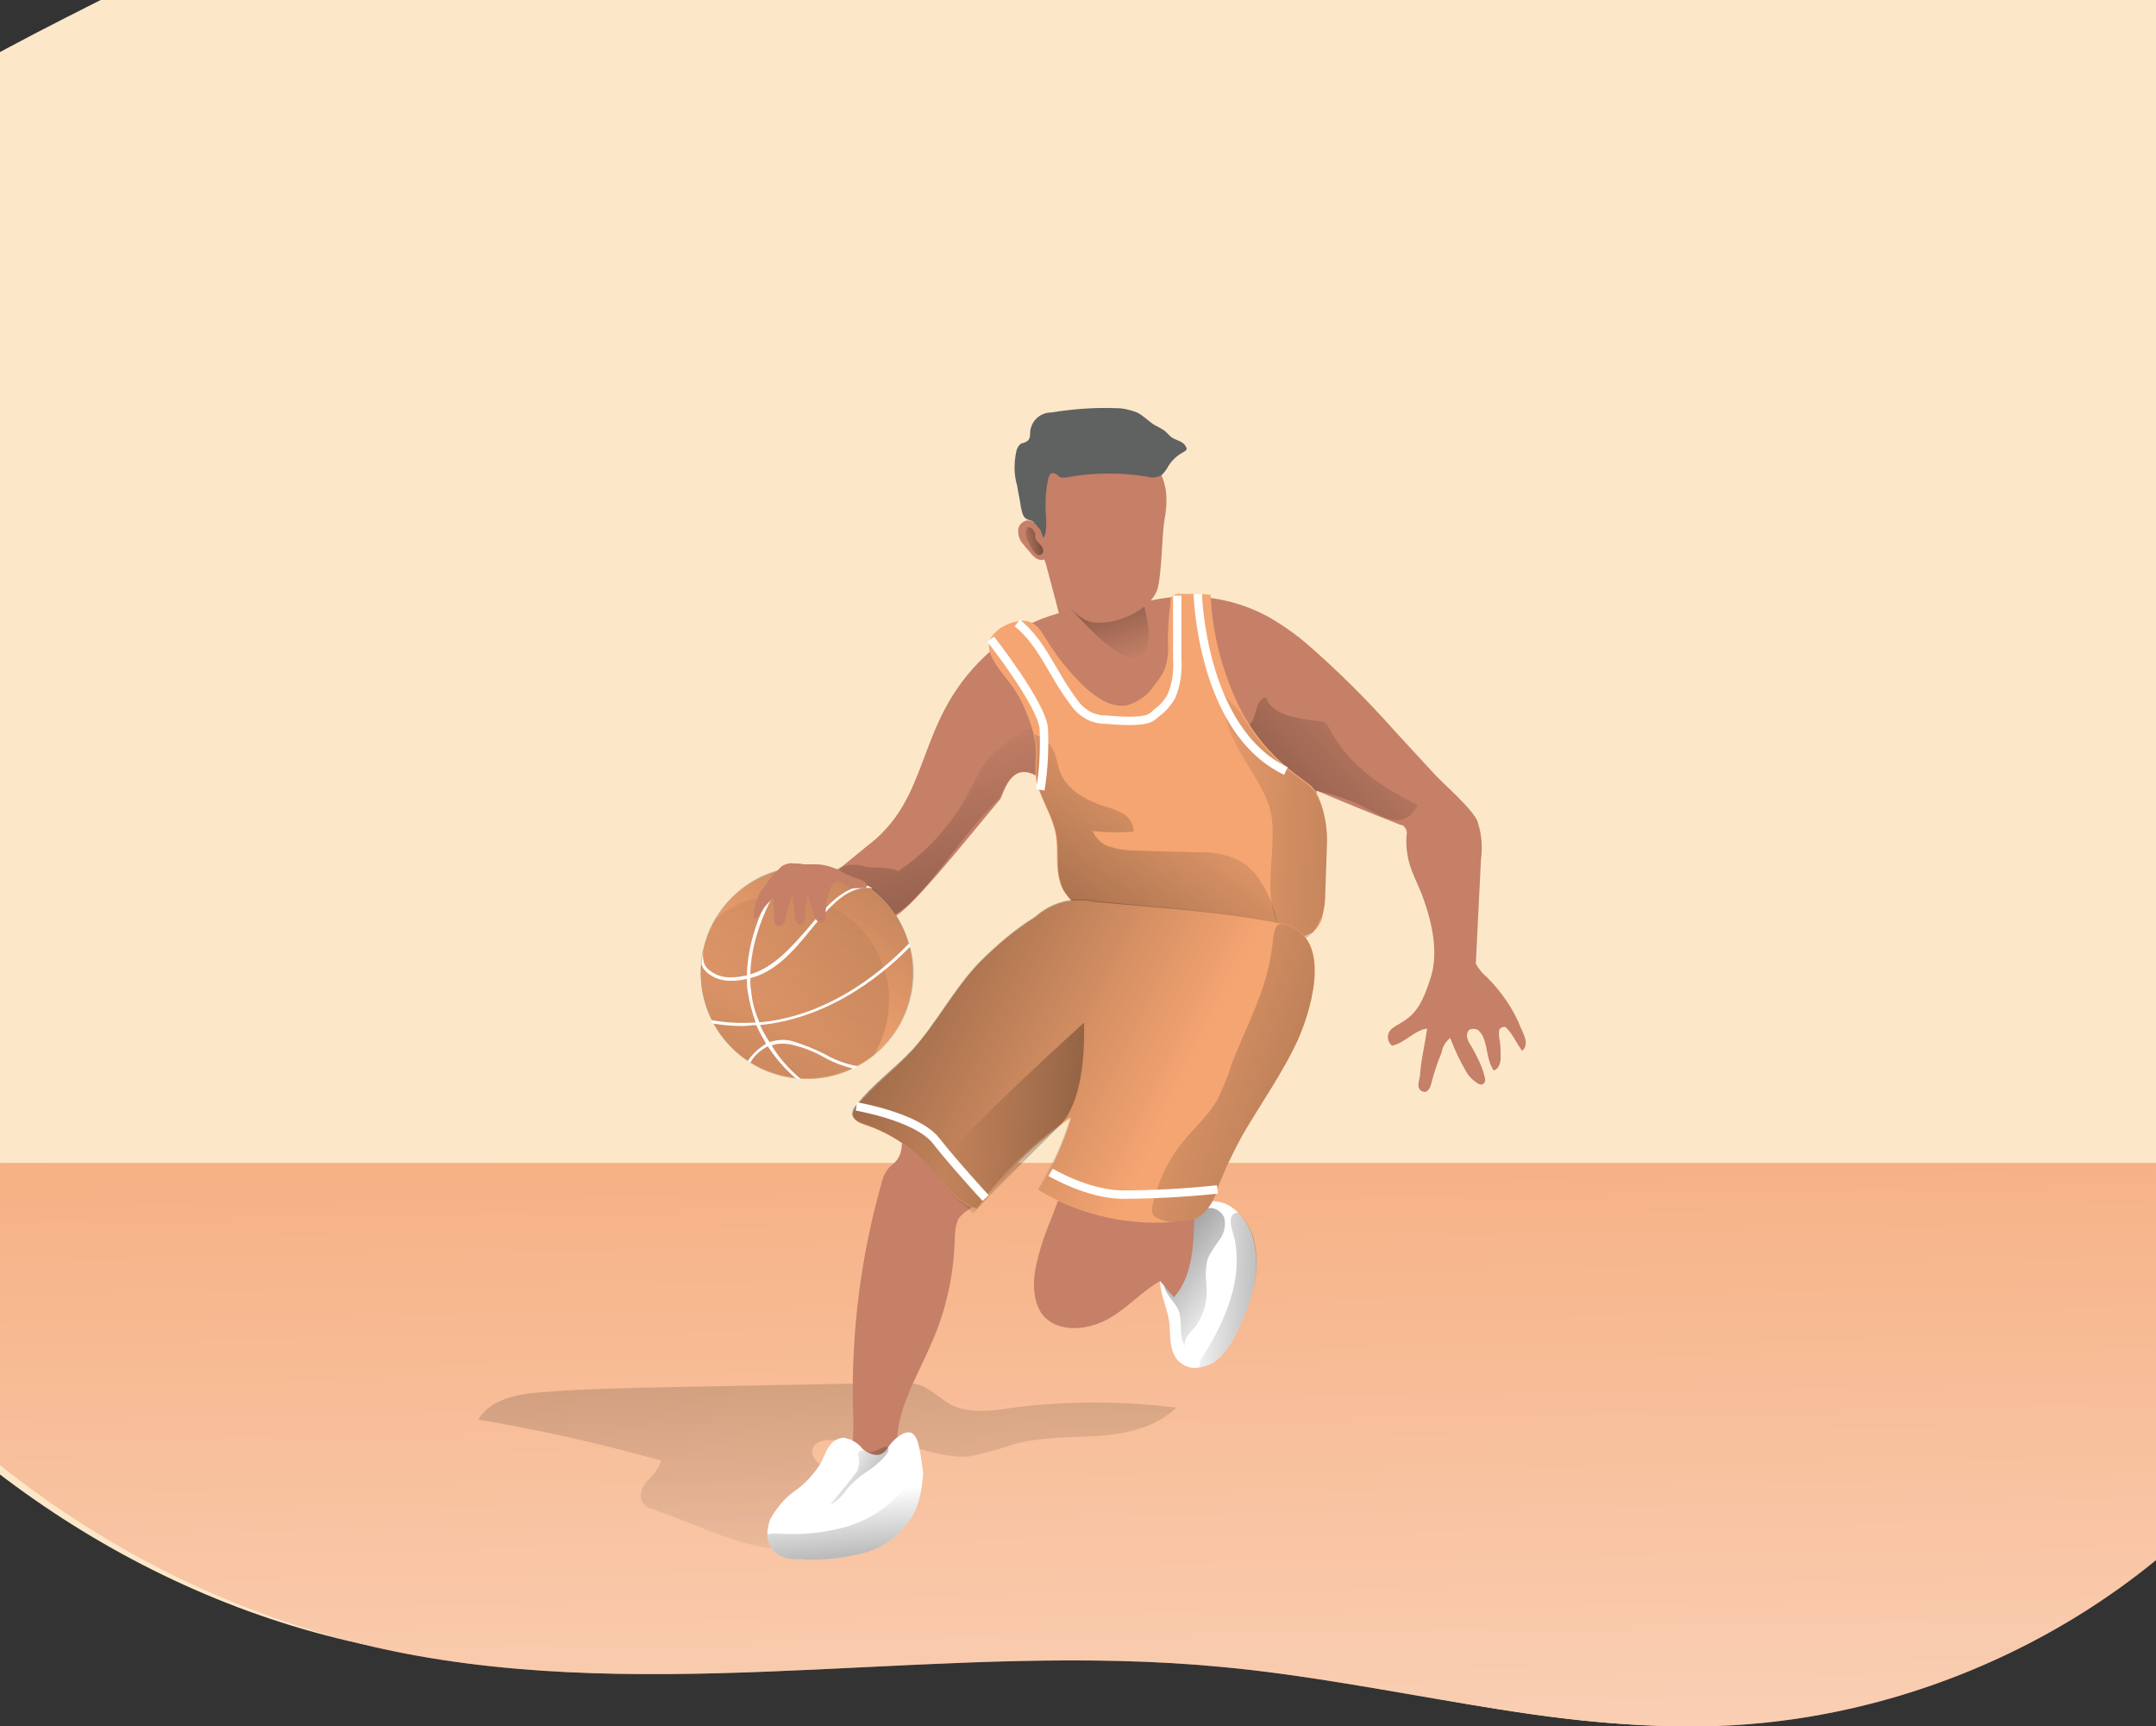 <?xml version="1.0" encoding="utf-8"?>
<!-- Generator: Adobe Illustrator 21.1.0, SVG Export Plug-In . SVG Version: 6.00 Build 0)  -->
<svg version="1.1" id="basketball" xmlns="http://www.w3.org/2000/svg" xmlns:xlink="http://www.w3.org/1999/xlink" x="0px" y="0px"
	 viewBox="0 0 252 201.7" style="enable-background:new 0 0 252 201.7;" xml:space="preserve">
<rect x="0" y="0" width="252" height="201.7" fill="#333333" stroke="none"/>
<style type="text/css">
	.st0{fill:#FCE8C9;}
	.st1{fill:#F5A572;}
	.st2{opacity:0.68;fill:url(#Tracé_9_1_);enable-background:new    ;}
	.st3{fill:url(#Tracé_10_1_);}
	.st4{fill:#FFFFFF;}
	.st5{fill:url(#Tracé_12_1_);}
	.st6{fill:#C58067;}
	.st7{fill:url(#Tracé_14_1_);}
	.st8{fill:url(#Tracé_15_1_);}
	.st9{fill:url(#Tracé_17_1_);}
	.st10{fill:#606161;}
	.st11{fill:#68E1FD;}
	.st12{opacity:0.37;fill:url(#Tracé_22_1_);enable-background:new    ;}
	.st13{opacity:0.28;fill:url(#Tracé_23_1_);enable-background:new    ;}
	.st14{fill:url(#Tracé_30_1_);}
	.st15{fill:url(#Tracé_31_1_);}
	.st16{fill:url(#Tracé_33_1_);}
	.st17{fill:url(#Tracé_37_1_);}
	.st18{fill:url(#Tracé_38_1_);}
	.st19{fill:url(#Tracé_39_1_);}
	.st20{fill:url(#Tracé_40_1_);}
	.st21{fill:url(#Tracé_41_1_);}
	.st22{fill:url(#Tracé_42_1_);}
	.st23{fill:none;stroke:#FFFFFF;stroke-width:0.98;stroke-miterlimit:10;}
</style>
<path id="Tracé_7" class="st0" d="M275.4,139.8c-0.5,7.6-3.5,14.7-7.4,21.2c-14.7,24-40.4,39.3-68.5,40.6
	c-19.9,0.8-39.3-5.6-59.1-7.6c-31.8-3.3-64.3,4.6-95.7-1.4c-28.5-5.4-53.8-23.3-70.3-47.1c-2.9-4.2-5.6-8.6-8-13.1
	c-0.4-0.9-0.9-1.7-1.3-2.6c-6.8-13.9-10.6-29.1-11-44.5c-0.5-23.7,7.3-48.3,24.6-64.5c15-14.1,35.5-20.6,52.8-31.6
	C44-18.7,55-29.2,63.6-41.5C71.7-53,77.9-66.3,88.9-75.1c12.3-9.8,29-12.5,44.8-11.7c42.2,2.2,95.3,31,115.3,69.4
	c19.6,37.6,7.7,84.2,19.4,125c2.1,7.4,5.1,14.7,6.4,22.3C275.3,133.1,275.6,136.5,275.4,139.8L275.4,139.8z"/>
<path id="Tracé_8" class="st1" d="M275.4,144.9c-0.5,6.9-3.5,13.5-7.3,19.5c-14,21.8-40.1,36.3-67.3,37.3
	c-19.5,0.7-38.6-5.1-58-6.9c-31.2-3-63.2,4.2-94-1.3c-28-5-52.8-21.3-69.1-43.2l-7.8-12l-1.5-2.4h304.4
	C275.4,138.8,275.6,141.9,275.4,144.9z"/>
<linearGradient id="Tracé_9_1_" gradientUnits="userSpaceOnUse" x1="-181.089" y1="474.216" x2="-180.913" y2="472.013" gradientTransform="matrix(305.161 0 0 -65.925 55373.668 31371.1)">
	<stop  offset="0" style="stop-color:#FFFFFF;stop-opacity:0"/>
	<stop  offset="0.95" style="stop-color:#FFFFFF"/>
</linearGradient>
<path id="Tracé_9" class="st2" d="M275.4,144.9c-0.5,6.9-3.5,13.5-7.3,19.5c-14,21.8-40.1,36.3-67.3,37.3
	c-19.5,0.7-38.6-5.1-58-6.9c-31.2-3-63.2,4.2-94-1.3c-28-5-52.8-21.3-69.1-43.2l-7.8-12l-1.5-2.4h304.4
	C275.4,138.8,275.6,141.9,275.4,144.9z"/>
<linearGradient id="Tracé_10_1_" gradientUnits="userSpaceOnUse" x1="-179.547" y1="462.442" x2="-181.876" y2="472.813" gradientTransform="matrix(81.63 0 0 -19.661 14776.551 9282.368)">
	<stop  offset="0" style="stop-color:#010101;stop-opacity:0"/>
	<stop  offset="0.95" style="stop-color:#010101"/>
</linearGradient>
<path id="Tracé_10" class="st3" d="M76.4,176.4c-0.5-0.1-0.9-0.3-1.2-0.7c-0.6-0.7-0.2-1.9,0.4-2.6c0.7-0.6,1.3-1.4,1.7-2.4
	c-7.1-2-14.2-3.6-21.4-4.8c1.4-2.4,4.6-3,7.3-3.2c5.1-0.4,10.1-0.5,15.2-0.6l26.1-0.5c1.2-0.1,2.3,0,3.4,0.4c1,0.6,1.9,1.2,2.8,1.9
	c2.2,1.4,5.1,1,7.7,0.6c6.3-0.8,12.8-0.8,19.1,0c-2.4,2.3-5.9,3.1-9.2,3.3s-6.7,0.1-9.9,1c-1.7,0.6-3.3,1-5.1,1.4
	c-2.4,0.2-4.7-0.6-7-1.2c-3.1-0.7-6.3-1-9.5-0.7c-0.7,0-1.3,0.2-1.7,0.7c-0.5,0.8,0.2,1.9,1,2.3c0.9,0.3,1.7,0.7,2.6,1.2
	c4.1,3.4-3.3,8.4-6.3,8.5C87.4,181.4,81,177.9,76.4,176.4L76.4,176.4z"/>
<path id="Tracé_11" class="st4" d="M144.6,155.6c-0.6,1.4-1.5,2.7-2.7,3.6c-0.5,0.3-1.1,0.5-1.7,0.6c-0.9,0.2-1.8-0.1-2.5-0.8
	c-1-1.1-0.9-2.7-1-4.1c-0.1-1.7-1-3.3-1.1-5c-0.1-1.3,1-2.4,1.4-3.7c0.7-1.9,1-4.2,2.7-5.3c1.2-0.7,2.8-0.7,4,0
	c0.3,0.2,0.6,0.4,0.9,0.7c0.7,0.7,1.3,1.6,1.7,2.6C147.6,148,146.4,152.1,144.6,155.6L144.6,155.6z"/>
<linearGradient id="Tracé_12_1_" gradientUnits="userSpaceOnUse" x1="-162.471" y1="459.863" x2="-163.922" y2="462.212" gradientTransform="matrix(7.294 0 0 -16.098 1327.43 7559.167)">
	<stop  offset="0" style="stop-color:#010101;stop-opacity:0"/>
	<stop  offset="0.95" style="stop-color:#010101"/>
</linearGradient>
<path id="Tracé_12" class="st5" d="M143.1,142.3c0.2,0.9,0,1.8-0.5,2.5c-0.5,0.7-1,1.4-1.4,2.2c-0.3,1-0.3,2-0.2,3
	c0.2,1.7-0.2,3.4-1.1,4.8c-0.6,0.8-1.6,1.5-1.4,2.5c-0.8-1.2-0.2-2.9-0.8-4.3c-0.4-0.8-1.1-1.4-1.5-2.3c-0.4-1.3-0.4-2.7,0.1-3.9
	c0.2-1.3,0.8-2.5,1.6-3.4c0.5-0.4,1-0.8,1.5-1.2c0.3-0.4,0.7-0.7,1.2-0.9C141.7,140.9,142.7,141.4,143.1,142.3L143.1,142.3z"/>
<path id="Tracé_13" class="st6" d="M177.9,122.8c-0.5-0.7-0.9-1.5-1.4-2.2c-0.2-0.2-0.4-0.5-0.6-0.6c-0.4,0-0.7,0.2-0.7,0.6
	c0,0.3,0,0.7,0.1,1c0.1,0.7,0.1,1.3,0.1,2c0,0.6-0.2,1.3-0.8,1.5c-0.8-1.1-0.7-2.6-1.2-3.8c-0.1-0.3-0.3-0.6-0.6-0.9
	c-0.3-0.2-0.7-0.2-1-0.1c-0.3,0.2-0.4,0.6-0.3,1c0.1,0.4,0.3,0.7,0.5,1c0.6,1.1,1.2,2.2,1.5,3.4c0.1,0.4,0.2,0.8-0.2,1
	c-0.2,0.1-0.4,0-0.6-0.1c-0.6-0.4-1.1-0.9-1.4-1.5c-0.7-1.2-1.3-2.5-1.8-3.8c-0.5,0.4-0.9,1-1,1.7c-0.5,1.2-0.9,2.4-1.2,3.6
	c-0.1,0.4-0.3,0.9-0.7,1c-0.4,0-0.7-0.2-0.8-0.6c-0.1-0.3,0.2-1.2,0.2-1.6c0.1-1.6,0.6-3.6,0.8-5.2c-1.5,0.2-2.6,1.7-4.1,2
	c-0.6-0.5-0.6-1.3-0.2-1.8c0.1-0.1,0.1-0.1,0.2-0.2c0.5-0.4,1.2-0.7,1.7-1.1c1.6-1.1,2.3-3.2,2.9-5.1c0.8-2.8,0.1-6.1-0.9-8.9
	c-0.4-1.2-1-2.3-1.4-3.4c-0.5-1.3-0.7-2.7-0.6-4.1c0.1-0.3,0-0.7-0.2-0.9c-0.1-0.2-0.3-0.3-0.5-0.3c-3.3-1.3-6.5-2.6-9.8-4
	c0,3.7-0.3,7.4-0.7,11.1c-0.2,2-0.4,4-1.7,5.5c-1.8,2.1-4.9,2.4-7.6,2.3c-2.5-0.1-4.9-0.5-7.3-1.1c-2-0.4-3.9-1.4-5.4-2.8
	c-1.2-1.5-2-3.2-2.3-5.1c-0.6-2.7-1.3-5.3-2.2-7.9c-0.8-2.3-2.3-4.4-4.3-5.9c-0.2-0.1-0.4-0.3-0.6-0.4c-0.4-0.2,0,2.9-0.4,2.7
	c-3.3-2.1-4.1,2.1-4.5,2.6c-3.7,4.4-11.5,14.3-12.8,13.8c-1.5-0.6,1.4-0.6-0.1-0.6c-0.7-0.1-1.4-0.3-2-0.6c-2.1-0.8-4.2-1.7-6.3-2.5
	c0.5-0.4,6.2-5.1,6.6-5.4c7.3-6.4,4.4-15.6,15.7-23.8c4.2-3,10.5-3.9,15.6-3.9c4.8-1.3,10-0.8,14.5,1.6c1.6,0.9,3.2,2,4.6,3.2
	c3.7,3.2,7.1,6.6,10.3,10.2l4.7,5.1c0.8,0.9,4.5,4.1,5,5.5c0.5,1.5,0.6,3,0.4,4.5c-0.2,4-0.4,8.1-0.6,12.1c0.3,0.6,0.8,1.2,1.3,1.6
	c1.7,1.7,3.1,3.7,4,6c0.2,0.4,0.4,0.9,0.5,1.3C178.4,122,178.3,122.5,177.9,122.8L177.9,122.8z"/>
<linearGradient id="Tracé_14_1_" gradientUnits="userSpaceOnUse" x1="-176.421" y1="465.219" x2="-175.314" y2="461.839" gradientTransform="matrix(26.187 0 0 -21.858 4726.146 10256.055)">
	<stop  offset="0" style="stop-color:#010101;stop-opacity:0"/>
	<stop  offset="0.24" style="stop-color:#010101;stop-opacity:0.239"/>
	<stop  offset="0.95" style="stop-color:#010101"/>
</linearGradient>
<path id="Tracé_14" class="st7" d="M122.2,88.5c-0.2-0.1-0.4-0.3-0.6-0.4c-0.4-0.2,0,2.9-0.4,2.7c-3.3-2.1-4,2.2-4.5,2.6
	c-4.1,3.8-9.4,12.7-12.5,13.6c-0.8,0.2-1.8-0.6-2.5-0.8h0c-0.8,0.2-1.6,0.1-2.3-0.2c-1-0.4-1.9-0.9-2.7-1.5
	c-0.3-0.1-0.4-0.4-0.5-0.7c0-0.2,0.1-0.4,0.2-0.6c0.3-0.7,0.8-1.3,1.4-1.7c1.1-0.5,2.3-0.6,3.4-0.2c0.7,0.1,2.9,0,3.8,0.5
	c3.4-2.3,6.2-5.4,8.2-9.1c0.9-1.7,1.6-3.5,3.1-4.8c0.9-0.8,3.3-2.8,4.6-2.8C122.4,85.2,122.6,86.8,122.2,88.5L122.2,88.5z"/>
<linearGradient id="Tracé_15_1_" gradientUnits="userSpaceOnUse" x1="-176.013" y1="466.254" x2="-178.138" y2="464.432" gradientTransform="matrix(26.076 0 0 -24.125 4749.343 11326.422)">
	<stop  offset="0" style="stop-color:#010101;stop-opacity:0"/>
	<stop  offset="0.24" style="stop-color:#010101;stop-opacity:0.239"/>
	<stop  offset="0.95" style="stop-color:#010101"/>
</linearGradient>
<path id="Tracé_15" class="st8" d="M155.4,85.2c-0.1-0.3-0.4-0.6-0.6-0.8c-0.6-0.3-6.1-0.2-6.8-2.9c-0.8,0.1-1.1,1.1-1.3,1.9
	s-0.7,1.8-1.5,1.7c-0.3-0.1-0.5-0.2-0.7-0.4c-2-1.6-2.4-4.4-2.7-7c-0.2-2-0.5-4.1-0.7-6.1c-1.3,4.8-1.7,9.8-1.2,14.7
	c0,1.3,0.5,2.6,1.2,3.7c1.6,1.9,4.5,1.8,6.9,1.8c3.5,0,6.9,0.6,10.1,1.9c2.9,1.1,5.6,4,7.6,0.4C161.4,91.9,157.8,89.6,155.4,85.2
	L155.4,85.2z"/>
<path id="Tracé_16" class="st6" d="M124.2,73.4c0,0.3,0.2,0.6,0.4,0.9c0.2,0.2,0.4,0.3,0.7,0.4c1.6,0.9,3.5,0.9,5.2,0.2
	c0.4-0.2,0.7-0.5,1-0.8c0.2-0.4,0.3-0.9,0.3-1.3c0.2-1.2,0-2.5-0.4-3.7c-0.4-0.8-1-1.5-1.7-2c-1.3-1.1-2.8-2.1-4.4-2.8
	c-0.8-0.4-2.2-0.9-3-0.2c-0.7,0.6-0.2,1.2,0,2C122.9,68.4,123.6,70.9,124.2,73.4L124.2,73.4z"/>
<linearGradient id="Tracé_17_1_" gradientUnits="userSpaceOnUse" x1="-166.501" y1="434.378" x2="-168.207" y2="437.781" gradientTransform="matrix(9.343 0 0 -6.497 1689.317 2898.869)">
	<stop  offset="0" style="stop-color:#010101;stop-opacity:0"/>
	<stop  offset="0.24" style="stop-color:#010101;stop-opacity:0.239"/>
	<stop  offset="0.95" style="stop-color:#010101"/>
</linearGradient>
<path id="Tracé_17" class="st9" d="M133.6,70.4c0,0,1.8,5.5-0.6,6.4s-8.1-6-8.1-6L133.6,70.4z"/>
<path id="Tracé_18" class="st6" d="M122.4,54.5c-1.8,3.9-0.9,8.5,0.3,12.7c0.5,1.8,2.9,5.1,4.9,5.5c2.8,0.5,7-1.5,7.7-3.9
	c0.5-1.8,0.5-6.2,0.8-8c0.2-1,0.3-2.1,0.2-3.2c-0.3-2.9-2.5-5.3-4.6-7.4c-0.3-0.3-0.7-0.6-1.1-0.9c-0.8-0.3-1.6-0.4-2.4-0.2
	c-1.7,0.3-3.2,1.1-4.4,2.3c-1.2,1.2-1.8,2.9-1.7,4.6"/>
<path id="Tracé_19" class="st6" d="M120.1,60.8c-0.6,0.1-1.1,0.6-1.1,1.2c0,0.6,0.2,1.2,0.6,1.6c0.3,0.4,0.7,0.8,1,1.2
	c0.2,0.2,0.4,0.4,0.6,0.5c0.2,0.1,0.5,0.2,0.8,0.1c0,0,0.1,0,0.1-0.1c0,0,0-0.1,0-0.1c0.2-1,0-2.1-0.4-3.1
	C121.6,61.4,120.9,60.9,120.1,60.8z"/>
<path id="Tracé_20" class="st10" d="M122,62.8c0.5-0.7,0.2-2.8,0.2-3.7c0-1.1,0.1-2.1,0.3-3.1c0.1-0.3,0.2-0.7,0.5-0.7
	c0.4-0.1,0.7,0.4,1,0.5c0.2,0,0.4,0,0.6,0c3.1-0.6,6.4-0.6,9.5-0.1c0.6,0.2,1.2,0.1,1.7-0.2c0.3-0.3,0.6-0.7,0.8-1.1
	c0.4-0.6,0.9-1.1,1.6-1.5c0.2-0.1,0.4-0.2,0.5-0.4c0-0.1,0-0.2-0.1-0.3c-0.3-0.7-1.2-0.7-1.8-1.2c-0.2-0.2-0.4-0.4-0.6-0.6
	c-0.4-0.3-0.8-0.5-1.2-0.7c-0.7-0.4-1.3-1.1-2.1-1.5c-0.8-0.3-1.6-0.5-2.4-0.5c-2.6-0.1-5.1,0.1-7.6,0.5c-1.4,0-2.5,1.1-2.5,2.5
	c0,0,0,0.1,0,0.1c0,0.3-0.1,0.6-0.4,0.8c-0.2,0.1-0.4,0.2-0.6,0.2c-0.3,0.2-0.5,0.5-0.6,0.9c-0.3,1.4-0.3,2.8,0.1,4.1
	c0.1,0.8,0.3,1.5,0.4,2.3c0.1,0.5,0.2,1.2,0.6,1.5c0.3,0.2,0.7,0.2,0.9,0.4c0.2,0.2,0.4,0.4,0.5,0.6C121.8,61.9,121.8,62.9,122,62.8
	"/>
<path id="Tracé_21" class="st6" d="M110.5,122.6c-1.5,1.4-2.7,3.1-3.7,5c-0.7,2-1.2,4.1-1.4,6.2c0,0.6-0.2,1.3-0.6,1.8
	c-0.3,0.4-0.7,0.6-1,1c-0.4,0.5-0.7,1.2-0.8,1.8c-2.4,8.5-3.5,17.3-3.3,26.1c0.1,2.7,0.2,5.7-1.5,7.9c-1.8,2.3-5.3,3.4-5.6,6.3
	c3.7,1.8,8.1,1.3,11.3-1.2c0.7-0.5,1.3-1.2,1.6-2c0.7-1.7-0.2-3.6-0.5-5.4c-0.8-4.6,2.1-8.9,3.9-13.2c1.7-3.8,2.6-8,2.7-12.2
	c0-0.7,0.1-1.5,0.4-2.2c0.3-0.5,0.8-0.9,1.3-1.2c7-5.1,10.6-13.9,17.4-19.4l-7.9,20.7c-0.8,1.9-1.4,3.8-1.8,5.8
	c-0.3,1.8-0.2,3.9,0.9,5.3c1.7,2,4.9,1.8,7.3,0.6s4.1-3.3,6.4-4.6l1.6,1.9c2.7-3,2.2-7.6,2.5-11.6c0-0.6,0.1-1.2,0.3-1.7
	c0.3-0.6,0.6-1.1,1-1.6c3.4-4.4,7-8.7,9.1-13.8s2.7-11.2-0.1-16c-0.3-0.5-0.6-1-1.1-1.3c-0.5-0.3-1.1-0.4-1.8-0.4
	c-3.9-0.3-7.8-0.3-11.7,0c-3.7,0.3-5.1,1.1-8,3.1C121.5,112.4,115.8,117.2,110.5,122.6L110.5,122.6z"/>
<ellipse id="Ellipse_1" class="st11" cx="94.3" cy="113.7" rx="12.4" ry="12.4"/>
<ellipse id="Ellipse_2" class="st1" cx="94.3" cy="113.7" rx="12.4" ry="12.4"/>
<linearGradient id="Tracé_22_1_" gradientUnits="userSpaceOnUse" x1="-176.133" y1="466.176" x2="-175.295" y2="467.444" gradientTransform="matrix(24.782 0 0 -24.864 4456.319 11709.376)">
	<stop  offset="0" style="stop-color:#010101;stop-opacity:0"/>
	<stop  offset="0.95" style="stop-color:#010101"/>
</linearGradient>
<path id="Tracé_22" class="st12" d="M106.8,113.7c0,3.7-1.6,7.2-4.5,9.6c-0.6,0.5-1.3,1-2,1.3c-0.2,0.1-0.4,0.2-0.5,0.3
	c-1.7,0.8-3.5,1.2-5.4,1.2c-0.3,0-0.5,0-0.8,0c-0.2,0-0.4,0-0.6-0.1c-1.9-0.2-3.8-0.9-5.4-1.9c-0.1-0.1-0.2-0.1-0.3-0.2
	c-1.6-1.1-2.9-2.6-3.9-4.4c-0.1-0.1-0.1-0.3-0.2-0.4c-0.8-1.7-1.3-3.6-1.3-5.5c0-0.3,0-0.7,0-1c0-0.5,0.1-1,0.2-1.5
	c0.3-1.3,0.7-2.6,1.4-3.7c1.8-3,4.7-5.2,8.2-5.9c0.2,0,0.4-0.1,0.5-0.1c0.7-0.1,1.3-0.2,2-0.2c2.5,0,5,0.8,7.1,2.2
	c0.2,0.1,0.4,0.3,0.6,0.4c2.1,1.6,3.5,3.8,4.3,6.3c0,0.1,0.1,0.3,0.1,0.4C106.7,111.6,106.8,112.6,106.8,113.7L106.8,113.7z"/>
<linearGradient id="Tracé_23_1_" gradientUnits="userSpaceOnUse" x1="-175.066" y1="465.304" x2="-175.804" y2="463.229" gradientTransform="matrix(21.975 0 0 -21.499 3945.462 10103.91)">
	<stop  offset="0" style="stop-color:#010101;stop-opacity:0"/>
	<stop  offset="0.95" style="stop-color:#010101"/>
</linearGradient>
<path id="Tracé_23" class="st13" d="M103.9,117c0,2.2-0.6,4.3-1.7,6.2c-5.3,4.3-13.1,3.6-17.5-1.7c-3.3-4-3.7-9.6-1.1-14.1
	c5.3-4.4,13.1-3.6,17.5,1.7C102.9,111.3,104,114.1,103.9,117L103.9,117z"/>
<path id="Tracé_24" class="st4" d="M93.6,126.1c-0.2,0-0.4,0-0.6-0.1c-1.3-1.1-2.4-2.4-3.3-3.8c-0.1-0.1-0.2-0.2-0.2-0.3
	c-0.4-0.7-0.8-1.4-1.1-2.1c-0.1-0.1-0.1-0.2-0.1-0.4c-0.4-1.1-0.7-2.3-0.9-3.5c-0.1-0.5-0.1-1-0.1-1.5c0-0.1,0-0.3,0-0.4
	c0.1-5.4,2.9-10.2,4.6-12.5c0.2,0,0.4-0.1,0.5-0.1c-1.6,2.2-4.6,7.1-4.7,12.5v0.4c0,0.5,0,1,0.1,1.5c0.1,1.2,0.4,2.4,0.9,3.5
	c0,0.1,0.1,0.2,0.1,0.4c0.3,0.7,0.7,1.4,1.1,2l0.2,0.3C91,123.6,92.2,124.9,93.6,126.1L93.6,126.1z"/>
<path id="Tracé_25" class="st4" d="M102,103.8c-2.9-0.4-4.9,2-7.2,4.8c-2,2.5-4.2,5-7.1,5.7c-0.1,0-0.2,0.1-0.4,0.1
	c-0.5,0.1-1,0.2-1.5,0.2h-0.1c-1.2,0.1-2.5-0.3-3.3-1.2c-0.2-0.2-0.3-0.4-0.4-0.7c0-0.5,0.1-1,0.2-1.5h0c-0.1,0.7,0,1.4,0.4,1.9
	c0.8,0.8,1.9,1.2,3,1.1h0.1c0.5,0,1-0.1,1.5-0.2c0.1,0,0.3,0,0.4-0.1c2.8-0.8,4.9-3.2,6.9-5.5c2.1-2.5,4.1-4.9,6.9-4.9
	C101.6,103.6,101.8,103.7,102,103.8L102,103.8z"/>
<path id="Tracé_26" class="st4" d="M106.4,110.6c-2.4,2.5-8.9,8.4-17.7,9.2c-0.1,0-0.3,0-0.4,0c-0.5,0-1,0.1-1.5,0.1
	c-1.2,0-2.3-0.1-3.5-0.3c-0.1-0.1-0.1-0.3-0.2-0.4c1.6,0.3,3.3,0.4,5,0.3c0.1,0,0.3,0,0.4,0c8.9-0.7,15.4-6.8,17.7-9.2
	C106.3,110.3,106.4,110.4,106.4,110.6z"/>
<path id="Tracé_27" class="st4" d="M100.3,124.6c-0.2,0.1-0.4,0.2-0.5,0.3c-1.2-0.3-2.3-0.7-3.4-1.3c-1.2-0.7-2.5-1.2-3.8-1.5
	c-0.8-0.2-1.7-0.2-2.5,0.1c-0.1,0-0.2,0.1-0.4,0.1c-0.8,0.4-1.6,1.1-2,1.9c-0.1-0.1-0.2-0.1-0.3-0.2c0.5-0.8,1.3-1.5,2.1-2
	c0.1,0,0.2-0.1,0.4-0.2c0.9-0.3,1.9-0.4,2.8-0.1c1.3,0.4,2.6,0.9,3.9,1.6C97.7,123.9,99,124.4,100.3,124.6L100.3,124.6z"/>
<path id="Tracé_28" class="st6" d="M91.4,101.2c-0.2,0.2-0.4,0.4-0.6,0.6c-0.7,0.7-1.3,1.6-1.9,2.4c-0.5,0.9-0.8,1.9-0.8,2.9
	c0,0.1,0,0.1,0,0.2c0.1,0.1,0.3,0,0.4-0.1c0.3-0.4,0.6-0.7,0.8-1.1c0.3-0.4,0.7-0.8,1.1-1.2c0,0.9,0,1.7,0.1,2.6
	c0,0.3,0.1,0.6,0.4,0.7c0.2,0.1,0.5,0,0.6-0.2c0.2-0.2,0.3-0.4,0.3-0.6c0.2-1,0.5-2.1,0.9-3c0,0.9,0.1,1.8,0.2,2.7
	c0,0.2,0.1,0.5,0.2,0.7c0.1,0.2,0.4,0.3,0.6,0.2c0.3-0.1,0.4-0.6,0.4-0.9c0-0.8,0.1-1.7,0.3-2.5l0.7,2.2c0.1,0.3,0.2,0.6,0.4,0.8
	c0.2,0.2,0.6,0.3,0.8,0.1c0.2-0.2,0.3-0.5,0.2-0.8c0-1.1,0.2-2.2,0.6-3.2c0.1-0.3,0.4-0.6,0.7-0.7c0.5-0.1,0.9,0.5,1.4,0.7
	c0.3,0.1,0.6,0.1,0.9,0.1h0.9c0.1,0,0.1,0,0.2,0c0.1-0.1,0.1-0.3,0.1-0.4c-0.1-0.3-0.4-0.5-0.7-0.6c-0.3-0.1-0.6-0.2-0.9-0.3
	c-0.6-0.2-1.1-0.5-1.6-0.8c-0.9-0.4-1.8-0.7-2.8-0.7c-0.5,0-1,0-1.4,0c-0.4-0.1-0.8-0.1-1.2-0.1C92.3,100.8,91.8,101,91.4,101.2
	L91.4,101.2z"/>
<path id="Tracé_29" class="st1" d="M155.1,98.5l-0.2,6c0,0.8-0.1,1.6-0.3,2.4v0c-0.1,0.8-0.5,1.5-1.1,2c-0.1,0.1-0.1,0.1-0.2,0.1
	c-0.7,0.4-1.5,0.6-2.2,0.6c-0.4,0-0.8,0-1.2-0.1c-0.2,0-0.5-0.1-0.7-0.1c-4.5-0.6-8.8-2.1-13.3-2.2c-2.1,0.1-4.3,0.1-6.4,0
	c-2.2-0.2-4.2-1.4-5.3-3.3c-1.2-2.5-0.2-4.9-1.1-7.5c-0.5-1.7-1.7-3.6-2-5.3c-0.1-0.9-0.1-1.8,0-2.8c0-0.9-0.1-1.7-0.3-2.6
	c-0.5-1.8-1.2-3.5-2.2-5.1c-0.9-1.4-3.2-3.6-3-5.3c0.1-1.3,1.7-2.3,2.9-2.6c1.8-0.5,2.7,0.2,3.6,1.7c1.3,2.2,2.9,4.2,4.8,6
	c1.4,1.2,3.1,2.4,4.9,2c1.3-0.4,2.4-1.2,3.1-2.3c0.5-0.6,1-1.3,1.3-2.1c0.3-1,0.4-2,0.3-3c0-1.5,0.1-3,0.3-4.5
	c-0.1-0.6,0.3-1.1,0.9-1.1c0.1,0,0.2,0,0.4,0c1.1,0,2.3,0,3.4,0.1c0.2,4.8,1.5,9.5,3.7,13.8c3.1,5.6,7.2,7.7,8.1,8.6
	C154.6,93.2,155.2,96.6,155.1,98.5L155.1,98.5z"/>
<linearGradient id="Tracé_30_1_" gradientUnits="userSpaceOnUse" x1="-171.266" y1="467.919" x2="-162.45" y2="467.007" gradientTransform="matrix(12.011 0 0 -28.617 2193.04 13483.263)">
	<stop  offset="0" style="stop-color:#010101;stop-opacity:0"/>
	<stop  offset="0.95" style="stop-color:#010101"/>
</linearGradient>
<path id="Tracé_30" class="st14" d="M155.1,98.5l-0.2,6c0,0.8-0.1,1.6-0.3,2.4v0c-0.3,0.7-0.7,1.4-1.1,2c-0.7,0.8-1.5,1.2-2.4,0.7
	c-0.6-0.4-1.1-0.8-1.5-1.4c-2.4-3.5,0-9.7-1.2-13.8c-0.7-2.3-2.2-4.3-3.4-6.4s-2.2-4.4-1.9-6.8c0.6,0.7,1.3,1.4,1.9,2.1
	c3.1,5.6,7.2,7.7,8.1,8.6C154.6,93.2,155.2,96.6,155.1,98.5L155.1,98.5z"/>
<linearGradient id="Tracé_31_1_" gradientUnits="userSpaceOnUse" x1="-176.457" y1="466.098" x2="-178.505" y2="463.629" gradientTransform="matrix(28.582 0 0 -23.577 5186.761 11078.702)">
	<stop  offset="0" style="stop-color:#010101;stop-opacity:0"/>
	<stop  offset="0.95" style="stop-color:#010101"/>
</linearGradient>
<path id="Tracé_31" class="st15" d="M149.3,109.5c-4.5-0.6-8.8-2.1-13.3-2.2c-2.1,0.1-4.3,0.1-6.4,0c-2.2-0.2-4.2-1.4-5.3-3.3
	c-1.2-2.5-0.2-4.9-1.1-7.5c-0.5-1.7-1.7-3.6-2-5.3c-0.1-0.9-0.1-1.8,0-2.8c0-0.9-0.1-1.7-0.3-2.6c0.9,0.3,1.7,0.9,2.2,1.8
	c0.4,0.8,0.5,1.8,0.8,2.6c0.8,2.1,3,3.3,5.1,4c0.8,0.2,1.6,0.5,2.3,0.9c0.7,0.4,1.2,1.2,1.2,2.1c-1.6,0.1-3.2,0.1-4.8-0.1
	c0.4,0.9,1.2,1.7,2.2,1.9c1,0.3,2,0.4,3,0.4c2.3,0.1,4.5,0.1,6.8,0.2c1.8-0.1,3.6,0.2,5.2,1c2.4,1.3,3.7,4.5,4.4,7
	C149.5,108.3,149.5,108.9,149.3,109.5L149.3,109.5z"/>
<path id="Tracé_32" class="st1" d="M151.8,121.3c-1.8,4-4.4,7.6-6.6,11.4c-1.1,2-2.1,4.1-2.9,6.2c-0.3,1.2-1,2.4-2,3.2
	c-0.7,0.4-1.4,0.6-2.1,0.6c-5.9,0.7-11.8-0.6-16.8-3.6c1.6-2.7,2.9-5.5,3.8-8.5c-4.2,2.9-7.8,6.6-10.9,10.7
	c-2.4-0.6-3.8-2.9-5.4-4.7c-2.1-2.3-4.7-4.1-7.7-5.1c-0.6-0.2-1.4-0.5-1.5-1.2c0-0.4,0.2-0.8,0.5-1.1c1.9-2.4,4.4-4.2,6.4-6.4
	c2.9-3.2,4.9-7.2,7.9-10.3c2-2,4.1-3.8,6.5-5.3c1.9-1.7,4.5-2.4,7-1.8c7.2,0.7,14.8,1.1,22,2.6C155.7,109.2,153.5,117.4,151.8,121.3
	z"/>
<linearGradient id="Tracé_33_1_" gradientUnits="userSpaceOnUse" x1="-178.763" y1="470.096" x2="-180.659" y2="470.746" gradientTransform="matrix(54.029 0 0 -37.705 9796.917 17851.398)">
	<stop  offset="0" style="stop-color:#010101;stop-opacity:0"/>
	<stop  offset="0.95" style="stop-color:#010101"/>
</linearGradient>
<path id="Tracé_33" class="st16" d="M151.8,121.3c-1.8,4-4.4,7.6-6.6,11.4c-1.1,2-2.1,4.1-2.9,6.2c-0.3,1.3-1,2.4-2,3.2
	c-0.7,0.4-1.4,0.6-2.1,0.6c-0.5,0.1-1,0.1-1.6,0.1c-5.3,0.3-10.7-1-15.3-3.8c1.6-2.7,2.9-5.5,3.8-8.5c-4.2,2.9-7.9,6.5-10.9,10.7
	c-2.3-0.6-3.8-2.9-5.4-4.7c-2.1-2.3-4.7-4.1-7.7-5.1c-0.6-0.2-1.4-0.5-1.5-1.2c0-0.4,0.2-0.8,0.5-1.1c1.9-2.4,4.4-4.2,6.5-6.4
	c2.9-3.2,4.9-7.2,7.9-10.3c2-2,4.1-3.8,6.5-5.3c1.9-1.7,4.5-2.4,7-1.8c7.2,0.7,14.7,1.1,21.8,2.6c0.1,0,0.1,0,0.2,0
	C155.7,109.2,153.5,117.3,151.8,121.3L151.8,121.3z"/>
<path id="Tracé_34" class="st4" d="M106.7,177.1c-1.3,2.2-3.4,3.8-5.8,4.4c-2.4,0.6-4.9,0.9-7.4,0.7c-0.9,0.1-1.9-0.1-2.7-0.6
	c-0.7-0.5-1.1-1.4-1.1-2.3c0-0.6,0.1-1.1,0.3-1.7c0.7-1.3,1.6-2.4,2.8-3.3c1.2-0.8,2.2-1.9,3-3.1c0.4-0.6,0.6-1.4,1-2
	c0.4-0.7,1-1.1,1.8-1.2c0.9,0.2,1.7,0.6,2.2,1.3c0.7,0.6,1.7,1,2.4,0.5c0.3-0.2,0.5-0.5,0.7-0.8c0.4-0.6,1.6-1.8,2.5-1.6
	c0.9,0.3,1,1.7,1.2,2.6c0.1,0.7,0.2,1.4,0.3,2.1C107.8,173.8,107.5,175.6,106.7,177.1z"/>
<linearGradient id="Tracé_37_1_" gradientUnits="userSpaceOnUse" x1="-114.005" y1="390.164" x2="-110.959" y2="391.134" gradientTransform="matrix(1.991 0 0 -3.181 346.299 1305.118)">
	<stop  offset="0" style="stop-color:#010101;stop-opacity:0"/>
	<stop  offset="0.24" style="stop-color:#010101;stop-opacity:0.239"/>
	<stop  offset="0.95" style="stop-color:#010101"/>
</linearGradient>
<path id="Tracé_37" class="st17" d="M121,62.8c0-0.1,0-0.3,0-0.4c0-0.1-0.1-0.2-0.2-0.4c-0.1-0.2-0.3-0.3-0.5-0.4c0,0-0.1,0-0.1,0
	c0,0-0.1,0-0.1,0.1c-0.1,0.1-0.2,0.3-0.2,0.5c0,0.5,0.1,0.9,0.4,1.3c0.2,0.5,0.5,1,0.9,1.3c0.1,0.1,0.3,0.1,0.5,0
	c0.2-0.1,0.3-0.4,0.2-0.6C121.8,63.6,121.1,63.4,121,62.8z"/>
<linearGradient id="Tracé_38_1_" gradientUnits="userSpaceOnUse" x1="-162.107" y1="437.519" x2="-159.519" y2="435.829" gradientTransform="matrix(6.87 0 0 -6.885 1211.362 3182.947)">
	<stop  offset="0" style="stop-color:#010101;stop-opacity:0"/>
	<stop  offset="0.95" style="stop-color:#010101"/>
</linearGradient>
<path id="Tracé_38" class="st18" d="M102.7,170.9c-0.6,0.6-1.3,1-2,1.5c-0.6,0.5-1.2,1-1.7,1.6c-0.5,0.8-1.2,1.4-2,1.9l2.6-3.2
	c0.2-0.3,0.4-0.5,0.6-0.8c0.2-0.6,0.3-1.2,0.1-1.8c0-0.1,0-0.2,0-0.3c0.1-0.2,0.4-0.4,0.6-0.3c0.2,0,0.5,0.2,0.7,0.2
	c0.5,0.1,1.8-0.8,2.1-0.6C104.3,169.4,103.1,170.6,102.7,170.9L102.7,170.9z"/>
<linearGradient id="Tracé_39_1_" gradientUnits="userSpaceOnUse" x1="-174.002" y1="450.423" x2="-173.553" y2="447.603" gradientTransform="matrix(18.086 0 0 -10.136 3245.349 4739.898)">
	<stop  offset="0" style="stop-color:#010101;stop-opacity:0"/>
	<stop  offset="0.95" style="stop-color:#010101"/>
</linearGradient>
<path id="Tracé_39" class="st19" d="M106.7,177.1c-1.3,2.2-3.4,3.8-5.8,4.4c-2.4,0.6-4.9,0.9-7.4,0.7c-0.9,0.1-1.9-0.1-2.7-0.6
	c-0.7-0.5-1.1-1.4-1.1-2.3c0.3-0.1,0.7-0.1,1-0.1c2.6,0.2,5.3,0,7.9-0.7c3-0.8,5.7-2.6,7.5-5.1c0.2-0.4,0.5-0.8,0.9-1.1
	c0.2-0.2,0.5-0.3,0.8-0.3C107.8,173.8,107.5,175.6,106.7,177.1L106.7,177.1z"/>
<linearGradient id="Tracé_40_1_" gradientUnits="userSpaceOnUse" x1="-161.803" y1="462.282" x2="-156.511" y2="461.823" gradientTransform="matrix(6.644 0 0 -18.14 1213.473 8535.644)">
	<stop  offset="0" style="stop-color:#010101;stop-opacity:0"/>
	<stop  offset="0.95" style="stop-color:#010101"/>
</linearGradient>
<path id="Tracé_40" class="st20" d="M144.6,155.6c-0.6,1.4-1.5,2.7-2.7,3.6c-0.5,0.3-1.1,0.5-1.7,0.6c0-0.5,0.1-1,0.4-1.3
	c2.6-4.1,4.7-9,3.7-13.7c-0.2-0.9-1.1-3,0.4-3.1c0.7,0.7,1.3,1.6,1.7,2.6C147.6,148,146.4,152.1,144.6,155.6z"/>
<linearGradient id="Tracé_41_1_" gradientUnits="userSpaceOnUse" x1="-174.037" y1="465.186" x2="-171.638" y2="464.524" gradientTransform="matrix(17.48 0 0 -22.273 3154.579 10488.957)">
	<stop  offset="0" style="stop-color:#010101;stop-opacity:0"/>
	<stop  offset="0.95" style="stop-color:#010101"/>
</linearGradient>
<path id="Tracé_41" class="st21" d="M126.7,119.5c-5.8,5.3-11.5,10.6-16.8,16.3c-0.3,0.3-0.6,0.7-0.6,1.2c0,0.4,0.2,0.7,0.5,1
	c1.2,1.4,2.5,2.7,4,3.8c-0.2-0.1,9.2-9.4,10-10.2C126.5,128.9,126.8,123.1,126.7,119.5L126.7,119.5z"/>
<linearGradient id="Tracé_42_1_" gradientUnits="userSpaceOnUse" x1="-175.149" y1="469.995" x2="-170.337" y2="467.033" gradientTransform="matrix(19.138 0 0 -34.874 3481.659 16500.764)">
	<stop  offset="0" style="stop-color:#010101;stop-opacity:0"/>
	<stop  offset="0.95" style="stop-color:#010101"/>
</linearGradient>
<path id="Tracé_42" class="st22" d="M151.8,121.3c-1.8,4-4.4,7.6-6.6,11.4c-1.1,2-2.1,4.1-2.9,6.2c-0.3,1.3-1,2.4-2,3.2
	c-0.7,0.4-1.4,0.6-2.1,0.6c-0.5,0.1-1,0.1-1.6,0.1c-0.4-0.1-0.8-0.2-1.2-0.4c-0.2-0.1-0.5-0.2-0.6-0.4c-0.2-0.4-0.2-0.8-0.1-1.1
	c0.6-2.7,1.8-5.3,3.5-7.4c1.4-1.7,3-3.1,4.1-5c0.6-1.3,1.2-2.6,1.6-4c1.8-4.7,4.2-8.8,4.8-13.9c0.2-1.6,0.3-2.6,1-2.6
	c0.1,0,0.1,0,0.2,0C155.7,109.2,153.5,117.3,151.8,121.3L151.8,121.3z"/>
<path id="Tracé_43" class="st23" d="M137.6,69.6l0,7.4c0.1,1.5-0.1,3-0.7,4.4c-0.4,0.7-1,1.4-1.7,1.9c-0.3,0.3-0.7,0.6-1,0.7
	c-0.4,0.1-0.8,0.2-1.2,0.2c-1.2,0.1-2.5,0-3.7-0.1c-0.6,0-1.1-0.1-1.7-0.3c-0.9-0.4-1.7-1.1-2.2-1.9c-2.3-3-3.6-6.8-6.5-9.1"/>
<path id="Tracé_44" class="st23" d="M140,69.4c0,0,0.4,16,10.3,20.7"/>
<path id="Tracé_45" class="st23" d="M115.8,74.7c0,0,5.9,7.5,6.2,10.4c0.1,2.4,0,4.8-0.4,7.2"/>
<path id="Tracé_46" class="st23" d="M100.1,129.3c0,0,7.1,1.2,9.3,4s5.8,6.7,5.8,6.7"/>
<path id="Tracé_47" class="st23" d="M122.8,137c0,0,4.2,2.5,8.2,2.6c3.8,0,7.5-0.2,11.3-0.6"/>
</svg>
